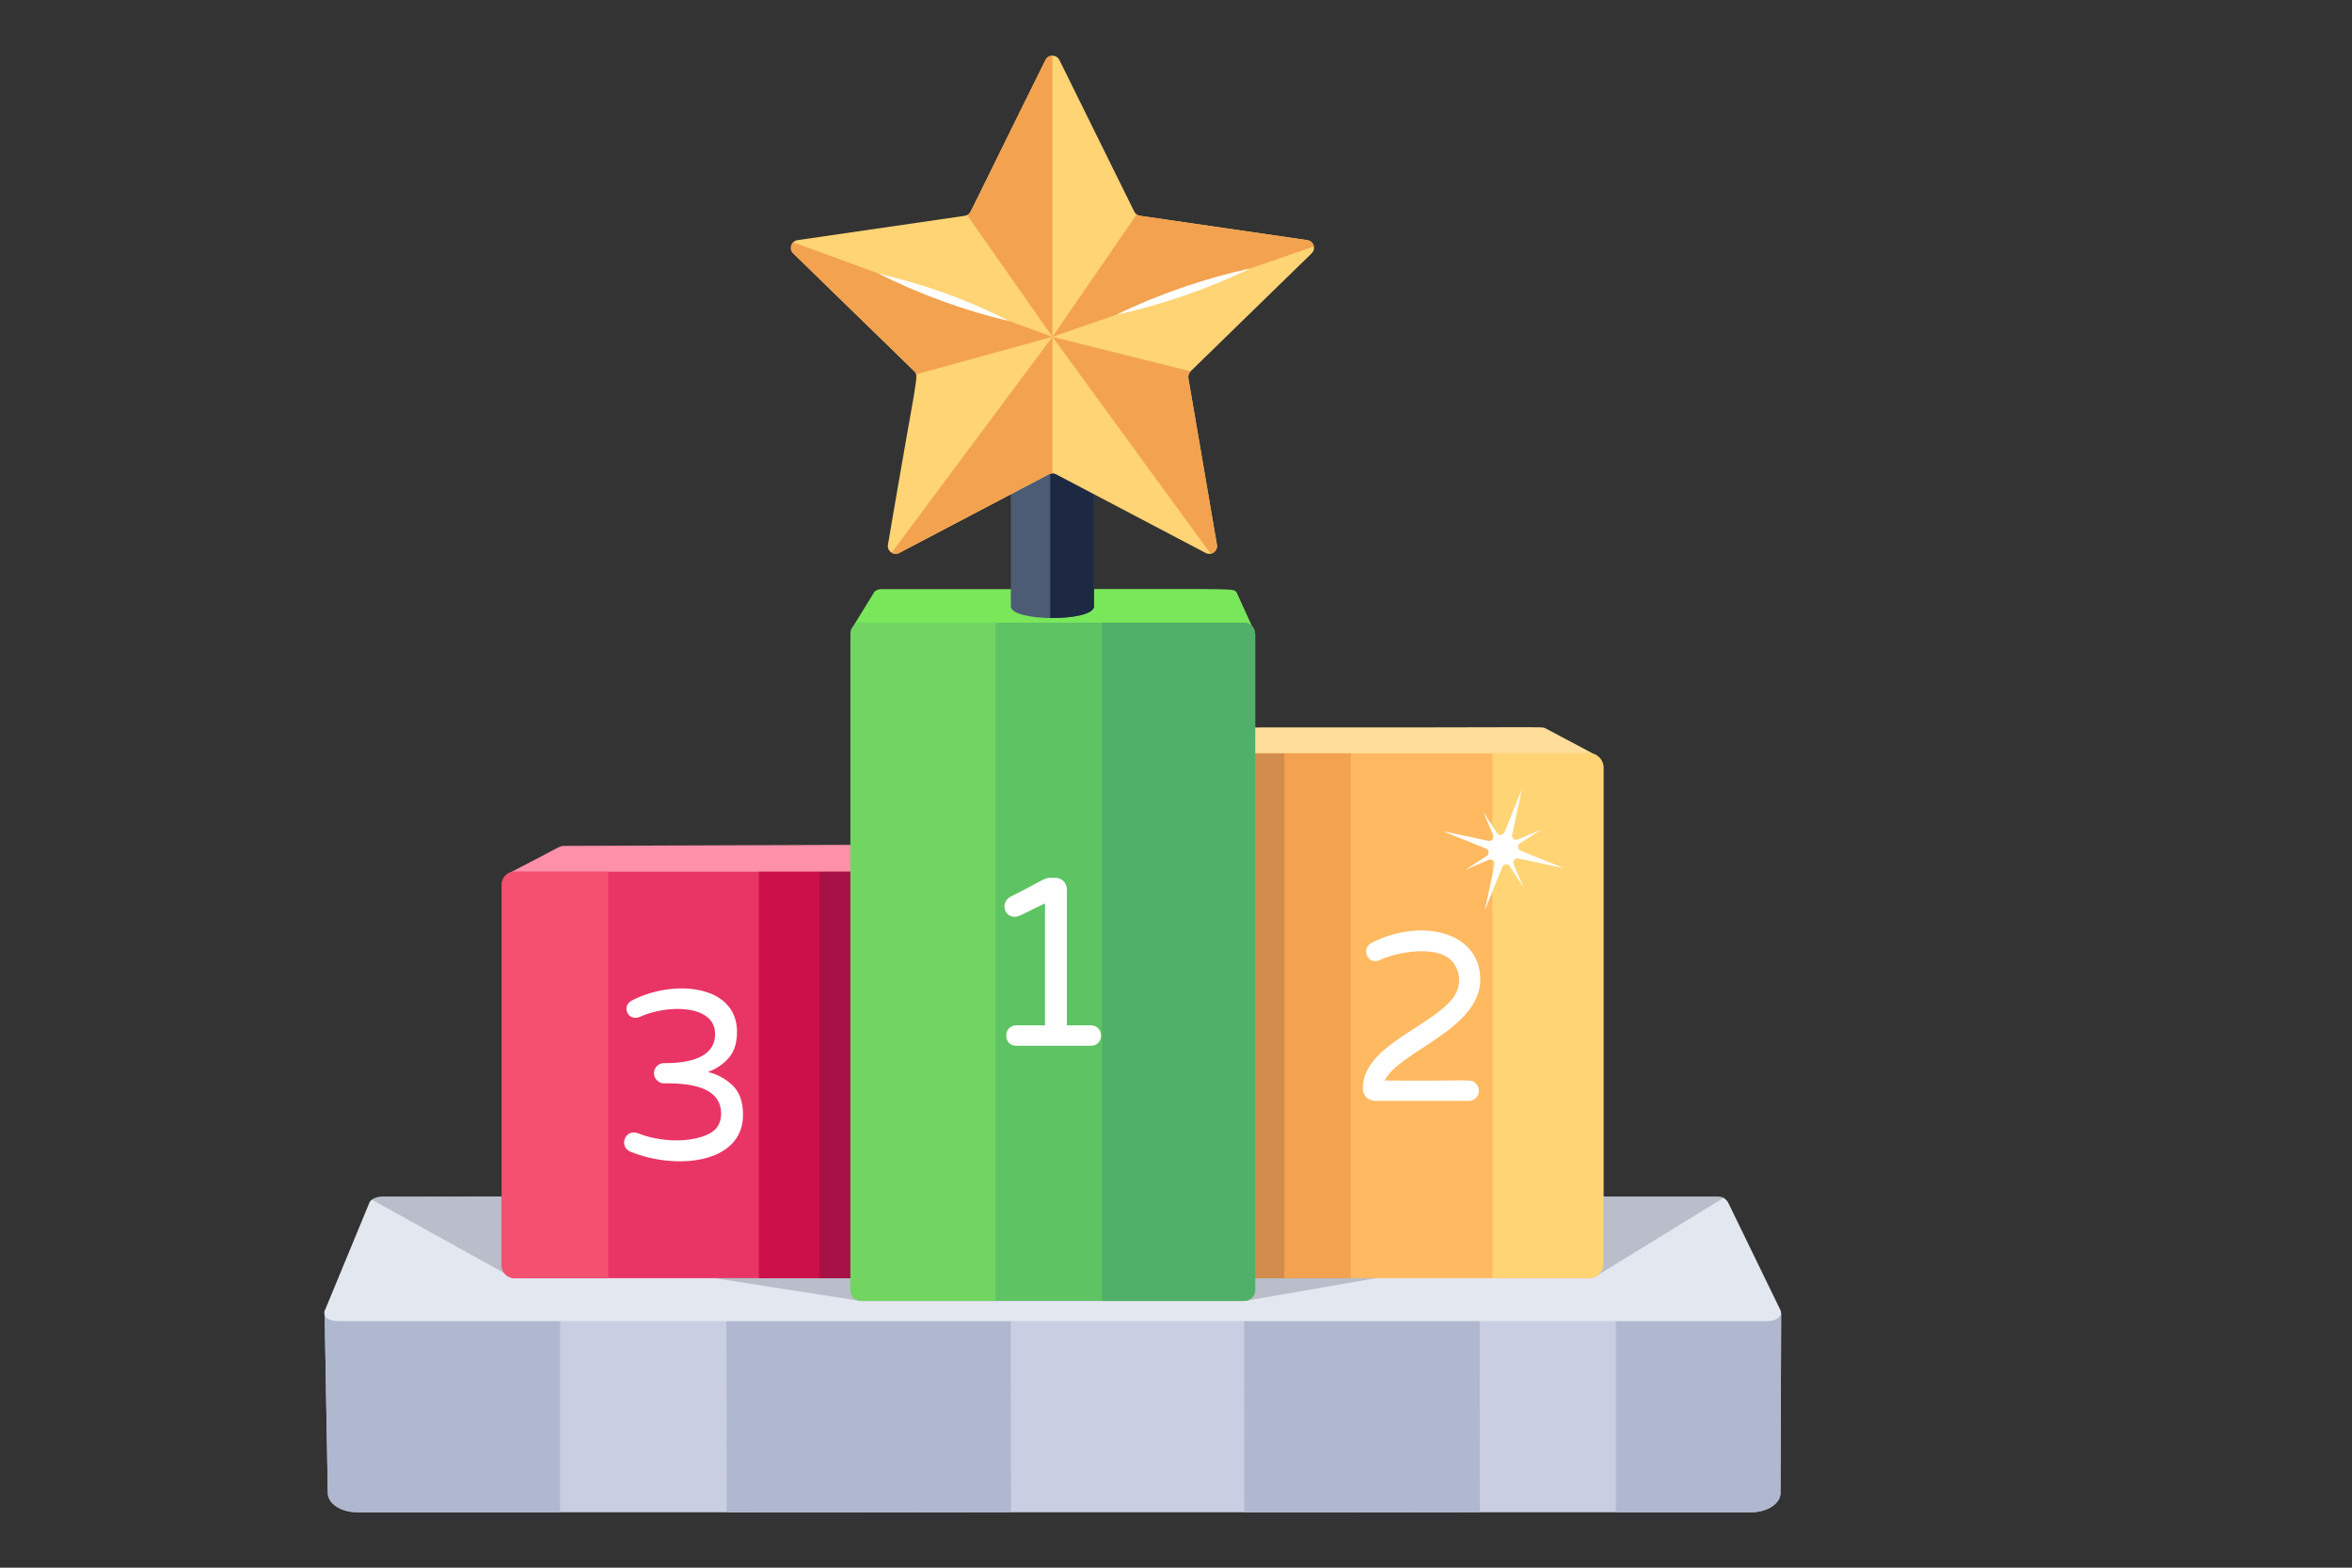 <svg xmlns="http://www.w3.org/2000/svg" xmlns:xlink="http://www.w3.org/1999/xlink" width="1920" zoomAndPan="magnify" viewBox="0 0 1440 960" height="1280" preserveAspectRatio="xMidYMid meet" version="1.0"><rect x="0" y="0" width="1440" height="960" fill="#333333" stroke="none"/><defs><clipPath id="e287e09830"><path d="M 198 804 L 1090.52 804 L 1090.52 927 L 198 927 Z M 198 804 " clip-rule="nonzero"/></clipPath><clipPath id="3b9e900785"><path d="M 989 804 L 1090.52 804 L 1090.52 927 L 989 927 Z M 989 804 " clip-rule="nonzero"/></clipPath><clipPath id="244387b082"><path d="M 198 732 L 1090.52 732 L 1090.52 809 L 198 809 Z M 198 732 " clip-rule="nonzero"/></clipPath></defs><g clip-path="url(#e287e09830)"><path fill="#c9cee2" d="M 1090.52 804.164 L 1090.117 914.215 C 1090.109 920.766 1082.02 926.07 1072.043 926.07 L 218.777 926.07 C 208.824 926.07 200.746 920.793 200.703 914.258 L 198.77 805.172 Z M 1090.52 804.164 " fill-opacity="1" fill-rule="nonzero"/></g><path fill="#b0b8cf" d="M 342.902 805.008 L 198.77 805.172 L 200.703 914.258 C 200.746 920.793 208.824 926.07 218.777 926.07 L 342.902 926.07 Z M 342.902 805.008 " fill-opacity="1" fill-rule="nonzero"/><path fill="#b0b8cf" d="M 444.75 804.895 L 618.77 804.688 L 618.91 925.965 L 444.895 926.172 Z M 444.75 804.895 " fill-opacity="1" fill-rule="nonzero"/><path fill="#b0b8cf" d="M 761.703 804.543 L 905.895 804.371 L 906.039 925.984 L 761.848 926.156 Z M 761.703 804.543 " fill-opacity="1" fill-rule="nonzero"/><g clip-path="url(#3b9e900785)"><path fill="#b0b8cf" d="M 989.258 804.277 L 989.258 926.07 L 1072.043 926.07 C 1082.02 926.07 1090.109 920.766 1090.117 914.215 L 1090.52 804.164 Z M 989.258 804.277 " fill-opacity="1" fill-rule="nonzero"/></g><g clip-path="url(#244387b082)"><path fill="#e3e7f0" d="M 1082.344 808.996 L 206.641 808.996 C 200.664 808.996 196.977 805.578 199.223 801.668 L 226.332 736.078 C 227.824 733.52 231.914 732.707 234.828 732.707 L 1050.922 732.707 C 1052.539 732.707 1054.203 732.934 1055.234 733.516 L 1055.281 733.516 C 1055.641 733.695 1055.91 733.922 1056.09 734.145 C 1057.305 735.18 1057.125 735.137 1057.887 736.078 L 1089.762 801.668 C 1092.008 805.082 1088.277 808.996 1082.344 808.996 Z M 1082.344 808.996 " fill-opacity="1" fill-rule="nonzero"/></g><path fill="#111d33" d="M 366.812 732.707 C 361.117 745.805 311.641 777.391 308.82 779.641 L 227.633 734.598 C 232.348 731.297 231.023 733.262 366.812 732.707 Z M 366.812 732.707 " fill-opacity="0.2" fill-rule="nonzero"/><path fill="#fe90a9" d="M 539.883 517.285 L 532.152 537.109 C 423.711 536.254 302.742 535.297 310.395 535.359 L 312.418 534.277 C 341.824 519.285 342.309 518.004 345.098 518.004 C 347.887 517.996 552.895 517.238 539.883 517.285 Z M 539.883 517.285 " fill-opacity="1" fill-rule="nonzero"/><path fill="#e93565" d="M 529.871 537.406 L 529.871 774.891 C 529.871 779.348 526.527 782.695 522.348 782.695 L 314.965 782.695 C 310.785 782.695 307.16 779.348 307.16 774.891 L 307.16 541.582 C 307.16 537.406 310.785 533.781 314.965 533.781 L 526.527 533.781 C 528.48 533.781 529.871 535.453 529.871 537.406 Z M 529.871 537.406 " fill-opacity="1" fill-rule="nonzero"/><path fill="#f45170" d="M 372.387 533.781 L 372.387 782.695 L 314.965 782.695 C 310.785 782.695 307.16 779.348 307.16 774.891 L 307.16 541.582 C 307.16 537.406 310.785 533.781 314.965 533.781 Z M 372.387 533.781 " fill-opacity="1" fill-rule="nonzero"/><path fill="#cc104a" d="M 529.871 537.406 L 529.871 774.891 C 529.871 779.348 526.527 782.695 522.348 782.695 L 464.648 782.695 L 464.648 533.781 L 526.527 533.781 C 528.48 533.781 529.871 535.453 529.871 537.406 Z M 529.871 537.406 " fill-opacity="1" fill-rule="nonzero"/><path fill="#111d33" d="M 529.871 537.406 L 529.871 774.891 C 529.871 779.348 526.527 782.695 522.348 782.695 L 501.719 782.695 L 501.719 533.781 L 526.527 533.781 C 528.48 533.781 529.871 535.453 529.871 537.406 Z M 529.871 537.406 " fill-opacity="0.2" fill-rule="nonzero"/><path fill="#ffffff" d="M 385.953 705.246 C 378.578 702.184 382.656 690.812 390.812 694.043 C 403.34 699.098 421.785 700.207 433.621 694.559 C 438.875 692.055 441.504 687.855 441.504 681.961 C 441.504 669.582 430.648 663.398 408.938 663.398 L 406.582 663.398 C 404.91 663.398 403.461 662.781 402.234 661.555 C 398.242 657.562 401.223 651.02 406.582 651.02 L 407.465 651.02 C 421.938 651.02 437.82 647.664 437.82 633.188 C 437.82 614.82 408.082 615.109 391.699 622.727 C 384.379 625.656 380.461 616.199 386.539 612.855 C 411.621 599.531 451.23 602.566 451.23 631.863 C 451.23 638.641 449.535 643.973 446.145 647.852 C 442.758 651.734 438.508 654.605 433.398 656.469 C 439 657.746 443.984 660.426 448.355 664.5 C 452.727 668.578 454.914 674.645 454.914 682.699 C 454.914 712.68 413.965 716.684 385.953 705.246 Z M 385.953 705.246 " fill-opacity="1" fill-rule="nonzero"/><path fill="#111d33" d="M 1055.234 733.516 L 976.477 781.934 L 946.898 748.488 C 946.898 748.488 945.367 741.879 944.199 732.707 L 1050.922 732.707 C 1052.539 732.707 1054.203 732.934 1055.234 733.516 Z M 1055.234 733.516 " fill-opacity="0.2" fill-rule="nonzero"/><path fill="#ffde9b" d="M 977.465 462.59 C 974.559 462.598 744.637 463.355 759.035 463.309 L 750.449 445.461 C 951.199 445.648 943.234 444.789 946.043 445.91 L 976.34 462.004 C 976.746 462.184 977.152 462.363 977.465 462.59 Z M 977.465 462.59 " fill-opacity="1" fill-rule="nonzero"/><path fill="#ffb961" d="M 981.711 469.949 L 981.711 773.773 C 981.711 778.789 977.805 782.695 973.066 782.695 L 767.914 782.695 C 762.898 782.695 758.996 778.789 758.996 773.773 L 758.996 469.949 C 758.996 465.211 762.898 461.309 767.914 461.309 L 973.066 461.309 C 977.805 461.309 981.711 465.211 981.711 469.949 Z M 981.711 469.949 " fill-opacity="1" fill-rule="nonzero"/><path fill="#ffd475" d="M 981.711 469.949 L 981.711 773.773 C 981.711 778.789 977.805 782.695 973.066 782.695 L 913.695 782.695 L 913.695 461.309 L 973.066 461.309 C 977.805 461.309 981.711 465.211 981.711 469.949 Z M 981.711 469.949 " fill-opacity="1" fill-rule="nonzero"/><path fill="#f3a250" d="M 827.008 461.309 L 827.008 782.695 L 767.914 782.695 C 762.898 782.695 758.996 778.789 758.996 773.773 L 758.996 469.949 C 758.996 465.211 762.898 461.309 767.914 461.309 Z M 827.008 461.309 " fill-opacity="1" fill-rule="nonzero"/><path fill="#51383c" d="M 786.312 461.309 L 786.312 782.695 L 767.914 782.695 C 762.898 782.695 758.996 778.789 758.996 773.773 L 758.996 469.949 C 758.996 465.211 762.898 461.309 767.914 461.309 Z M 786.312 461.309 " fill-opacity="0.2" fill-rule="nonzero"/><path fill="#ffffff" d="M 834.398 666.504 C 834.398 640.199 876.012 629.199 889.805 610.805 C 895.5 603.211 893.969 592.953 887.812 587.449 C 878.547 579.172 856.355 582.707 844.859 587.816 C 837.617 591.445 832.938 581.043 839.703 577.355 C 871.27 561.574 906.309 571.172 906.309 599.75 C 906.309 630.469 856.02 644.047 847.809 661.641 C 901.199 662.242 900.348 660.254 903.582 663.484 C 907.508 667.41 904.906 674.164 899.086 674.164 L 842.207 674.164 C 837.828 674.164 834.398 671.195 834.398 666.504 Z M 834.398 666.504 " fill-opacity="1" fill-rule="nonzero"/><path fill="#111d33" d="M 527.324 796.723 L 437.031 782.652 L 842.914 782.652 L 761.648 796.723 Z M 527.324 796.723 " fill-opacity="0.2" fill-rule="nonzero"/><path fill="#78e75a" d="M 766.594 383.562 L 766.551 383.562 C 764.648 384.098 706.969 400.422 698.078 400.422 C 689.039 400.422 604.176 401.277 598.961 400.422 C 593.746 399.609 564.426 396.062 564.426 396.062 L 522.133 383.883 L 535.469 362.211 C 536.688 361.273 538.184 360.758 539.66 360.758 C 766.285 360.895 753.938 359.754 757.062 362.703 Z M 766.594 383.562 " fill-opacity="1" fill-rule="nonzero"/><path fill="#5ec363" d="M 768.473 388.277 L 768.473 789.945 C 768.473 793.562 765.41 796.633 761.781 796.633 L 527.363 796.633 C 523.461 796.633 520.676 793.562 520.676 789.945 L 520.676 388.277 C 520.676 384.379 523.461 381.309 527.363 381.309 L 761.781 381.309 C 765.41 381.309 768.473 384.379 768.473 388.277 Z M 768.473 388.277 " fill-opacity="1" fill-rule="nonzero"/><path fill="#72d561" d="M 609.59 381.309 L 609.59 796.633 L 527.363 796.633 C 523.461 796.633 520.676 793.562 520.676 789.945 L 520.676 388.277 C 520.676 384.379 523.461 381.309 527.363 381.309 Z M 609.59 381.309 " fill-opacity="1" fill-rule="nonzero"/><path fill="#50b069" d="M 768.473 388.277 L 768.473 789.945 C 768.473 793.562 765.41 796.633 761.781 796.633 L 674.82 796.633 L 674.82 381.309 L 761.781 381.309 C 765.41 381.309 768.473 384.379 768.473 388.277 Z M 768.473 388.277 " fill-opacity="1" fill-rule="nonzero"/><path fill="#ffffff" d="M 622.25 627.871 L 639.785 627.871 L 639.785 553.164 C 627.348 559.016 624.152 561.414 621.367 561.414 C 614.211 561.414 612.664 552.133 618.859 549.039 C 638.688 539.039 639.367 537.543 643.027 537.543 L 646.121 537.543 C 650.07 537.543 653.191 540.664 653.191 544.617 L 653.191 627.871 L 667.781 627.871 C 676.055 627.871 676.344 640.398 667.781 640.398 L 622.25 640.398 C 613.875 640.398 614.16 627.871 622.25 627.871 Z M 622.25 627.871 " fill-opacity="1" fill-rule="nonzero"/><path fill="#ffffff" d="M 926.645 529.062 L 932.758 543.465 L 924.223 530.332 C 923.18 528.727 920.5 529.16 919.84 530.789 L 909.098 557.348 L 915.066 529.316 C 915.438 527.574 913.438 525.742 911.676 526.492 L 897.277 532.594 L 910.414 524.082 C 912.012 523.043 911.602 520.367 909.957 519.703 L 883.375 508.949 L 911.418 514.93 C 912.23 515.102 913.055 514.801 913.609 514.184 C 913.652 514.133 913.699 514.082 913.742 514.035 C 914.375 513.355 914.602 512.391 914.238 511.535 L 908.133 497.137 L 916.66 510.27 C 917.703 511.875 920.379 511.449 921.039 509.816 L 931.781 483.254 L 925.816 511.281 C 925.445 513.023 927.445 514.855 929.207 514.109 L 943.617 508.008 L 930.469 516.52 C 928.871 517.555 929.281 520.234 930.926 520.898 L 957.52 531.664 L 929.465 525.672 C 927.715 525.297 925.898 527.301 926.645 529.062 Z M 926.645 529.062 " fill-opacity="1" fill-rule="nonzero"/><path fill="#4c5c75" d="M 669.801 206.914 L 669.801 371.277 C 669.801 380.852 618.891 380.852 618.891 371.277 L 618.891 206.914 Z M 669.801 206.914 " fill-opacity="1" fill-rule="nonzero"/><path fill="#1d2943" d="M 669.801 206.914 L 669.801 371.277 C 669.801 376.246 656.133 378.629 642.961 378.449 L 642.961 206.914 Z M 669.801 206.914 " fill-opacity="1" fill-rule="nonzero"/><path fill="#ffd475" d="M 728.934 227.383 C 727.828 228.469 727.316 230.047 727.57 231.598 L 745.047 333.582 C 745.734 337.469 741.625 340.453 738.148 338.605 L 646.555 290.434 C 645.875 290.07 645.109 289.879 644.344 289.879 C 643.574 289.879 642.809 290.07 642.129 290.434 L 550.535 338.605 C 546.98 340.449 542.98 337.402 543.637 333.582 C 561.473 228.34 562.816 230.195 559.773 227.383 L 485.652 155.16 C 482.777 152.312 484.547 147.555 488.293 147.051 L 590.699 132.148 C 592.066 131.973 593.527 131.09 594.277 129.555 L 640.086 36.746 C 641.832 33.211 646.891 33.242 648.621 36.746 L 694.43 129.555 C 695.156 131.051 696.539 131.945 698.004 132.148 L 800.414 147.051 C 804.344 147.617 805.863 152.426 803.031 155.16 Z M 728.934 227.383 " fill-opacity="1" fill-rule="nonzero"/><path fill="#f3a250" d="M 741.195 339.094 L 644.344 206.246 L 728.934 227.383 C 727.828 228.469 727.316 230.047 727.57 231.598 L 745.047 333.582 C 745.535 336.348 743.598 338.648 741.195 339.094 Z M 741.195 339.094 " fill-opacity="1" fill-rule="nonzero"/><path fill="#f3a250" d="M 804.414 150.926 L 644.344 206.246 L 695.918 131.32 C 696.516 131.746 697.238 132.043 698.004 132.148 L 800.414 147.051 C 802.625 147.371 804.074 149.031 804.414 150.926 Z M 804.414 150.926 " fill-opacity="1" fill-rule="nonzero"/><path fill="#f3a250" d="M 644.344 34.105 L 644.344 206.246 L 592.105 131.703 C 594.895 130.434 592.047 133.273 640.086 36.746 C 640.957 34.98 642.66 34.105 644.344 34.105 Z M 644.344 34.105 " fill-opacity="1" fill-rule="nonzero"/><path fill="#f3a250" d="M 644.344 206.246 L 560.941 229.215 C 559.984 226.426 558.199 226.078 485.652 155.16 C 483.652 153.18 483.867 150.16 485.613 148.414 Z M 644.344 206.246 " fill-opacity="1" fill-rule="nonzero"/><path fill="#f3a250" d="M 644.344 206.246 L 644.344 289.879 C 643.574 289.879 642.809 290.07 642.129 290.434 L 550.535 338.605 C 548.938 339.434 547.234 339.285 545.895 338.477 Z M 644.344 206.246 " fill-opacity="1" fill-rule="nonzero"/><path fill="#ffffff" d="M 683.242 192.805 C 709.512 180.145 737.234 170.535 765.723 164.297 C 739.461 176.98 711.723 186.539 683.242 192.805 Z M 683.242 192.805 " fill-opacity="1" fill-rule="nonzero"/><path fill="#ffffff" d="M 618.223 196.73 C 590.172 190.141 562.941 180.188 537.211 167.215 C 549.223 170.801 577.008 175.898 618.223 196.73 Z M 618.223 196.73 " fill-opacity="1" fill-rule="nonzero"/></svg>